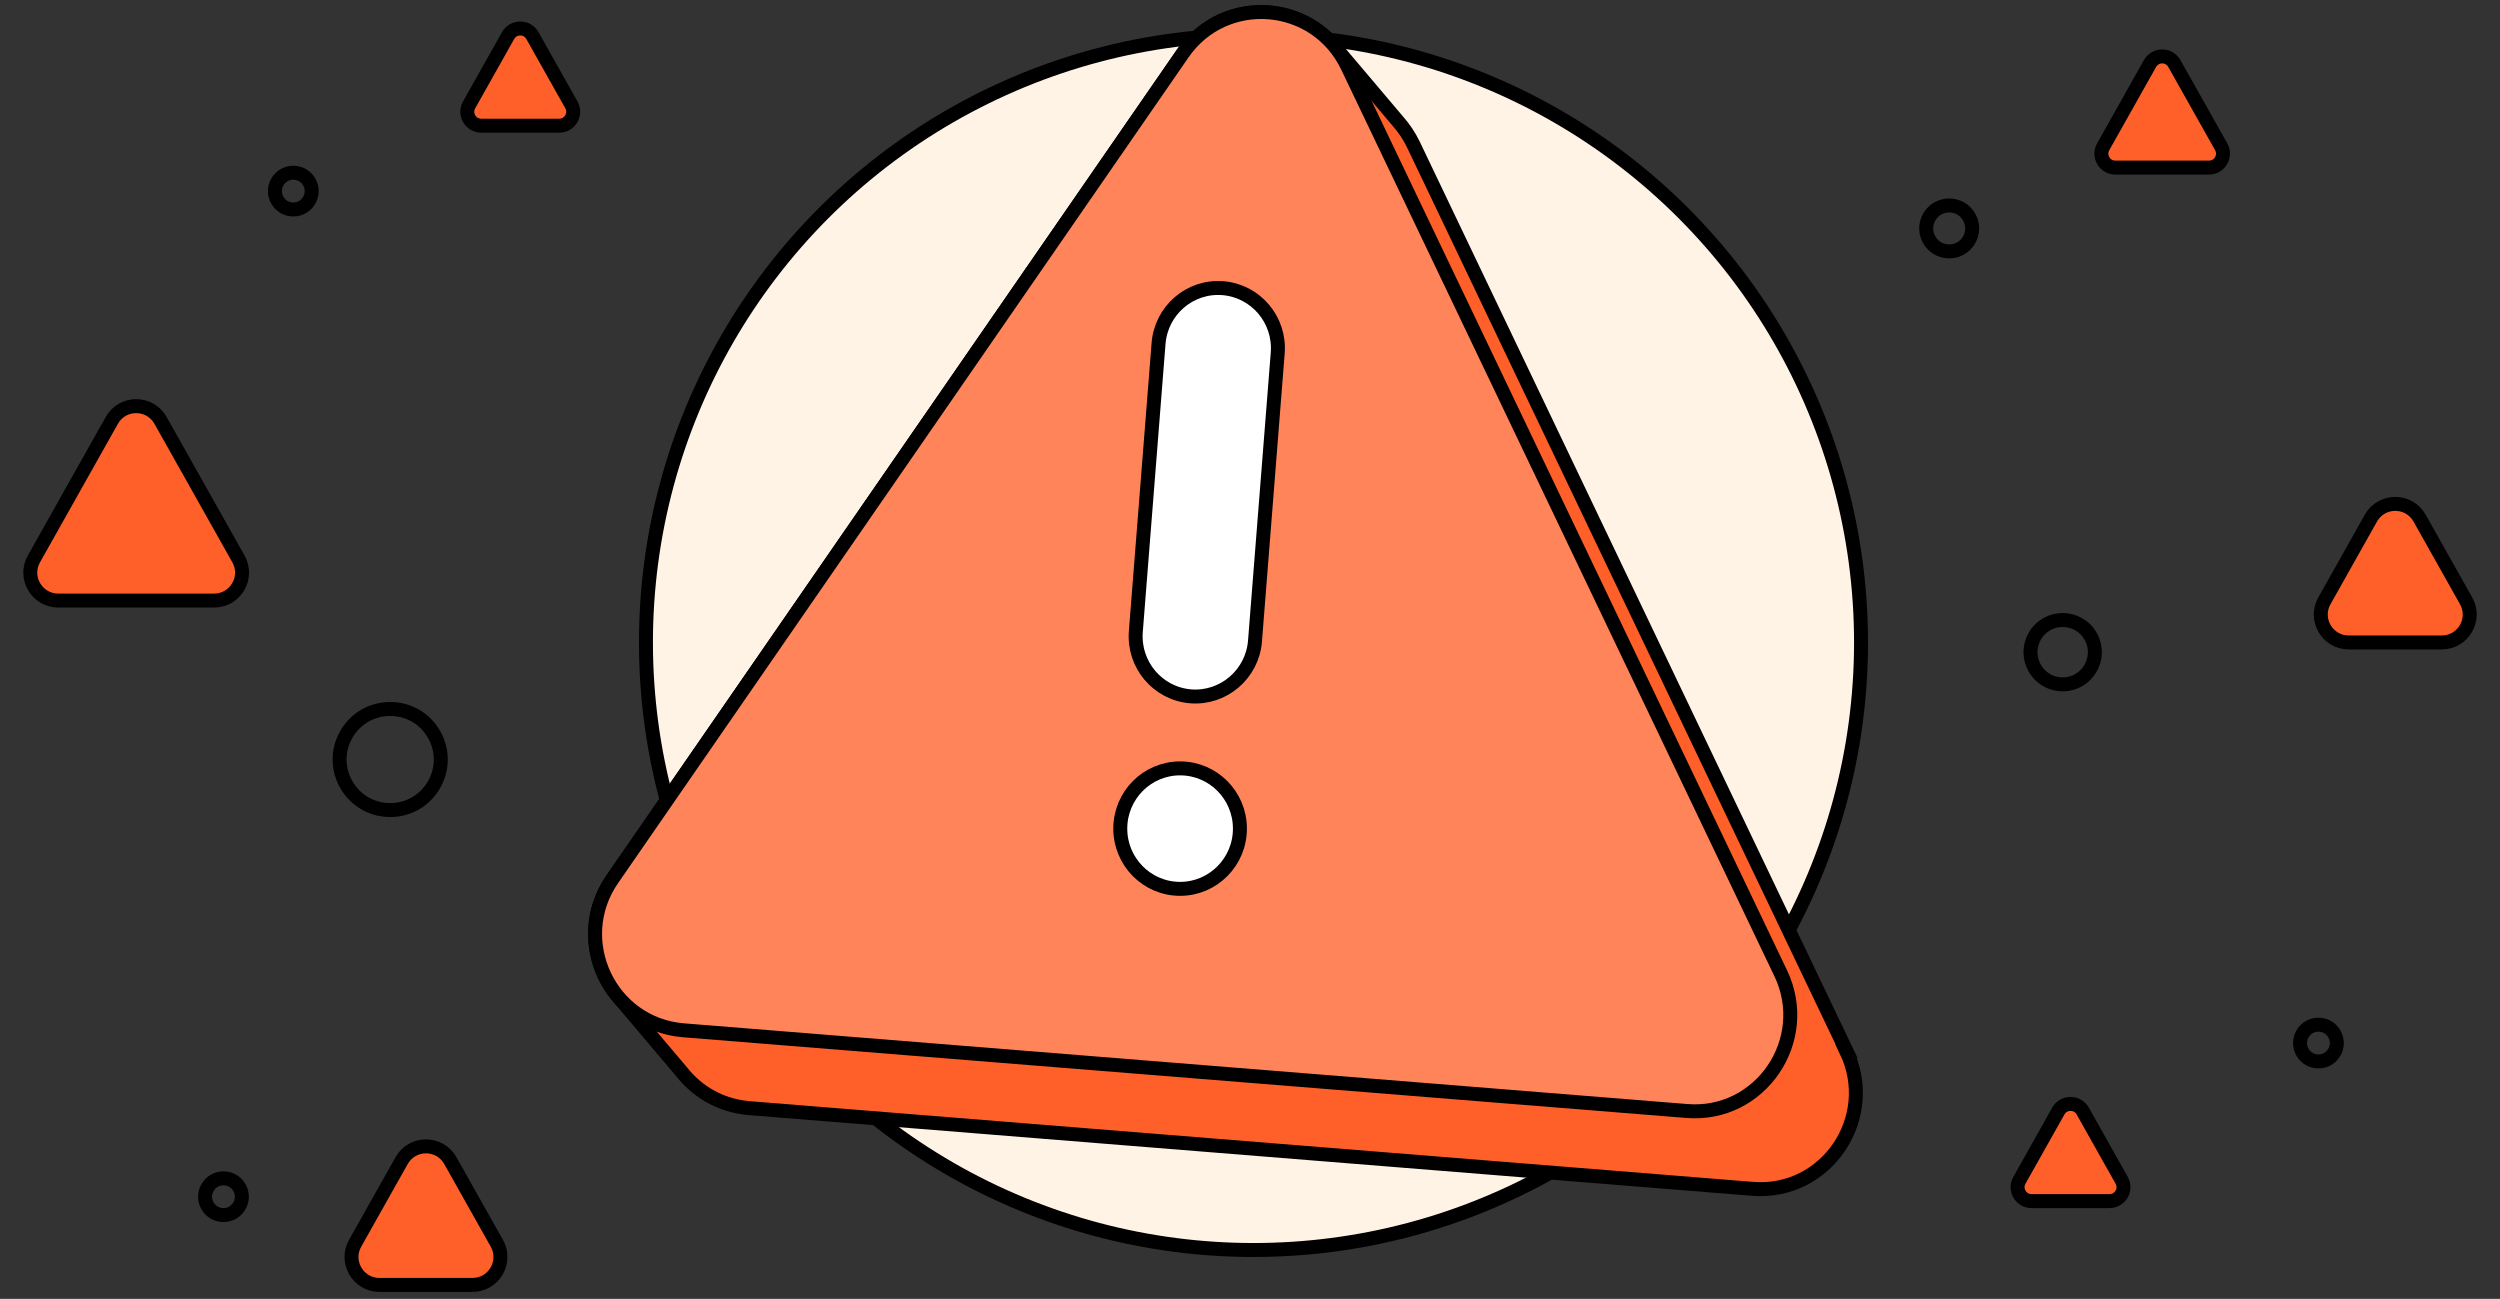 <svg width="179" height="93" viewBox="0 0 179 93" fill="none" xmlns="http://www.w3.org/2000/svg">
<rect x="0" y="0" width="179" height="93" fill="#333333" stroke="none"/>
<circle cx="89.75" cy="46" r="43.5" fill="#FFF3E5" stroke="black"/>
<g clip-path="url(#clip0_875_23312)">
<path d="M132.208 75.252L101.199 10.351C100.89 9.713 100.514 9.161 100.085 8.678C100.017 8.609 95.631 3.399 95.562 3.33C92.77 -0.034 87.339 -0.017 84.683 3.83L43.84 62.952C41.921 65.746 42.367 69.197 44.32 71.439C44.388 71.509 48.774 76.719 48.843 76.788C49.956 78.185 51.618 79.168 53.623 79.341L125.475 85.12C130.752 85.552 134.487 80.048 132.191 75.252H132.208Z" fill="#FF5F29" stroke="black" stroke-miterlimit="10"/>
<path d="M43.84 62.952L84.683 3.83C87.681 -0.518 94.209 -8.21948e-05 96.487 4.779L127.497 69.68C129.792 74.476 126.04 79.979 120.781 79.548L48.928 73.768C43.652 73.337 40.825 67.316 43.84 62.952Z" fill="#FF845A" stroke="black" stroke-miterlimit="10"/>
<path d="M87.561 20.633C85.197 20.443 83.141 22.22 82.953 24.584L81.325 45.217C81.137 47.597 82.901 49.668 85.249 49.858C87.596 50.047 89.669 48.27 89.857 45.907L91.485 25.274C91.673 22.893 89.909 20.823 87.561 20.633Z" fill="white" stroke="black"/>
<path d="M84.495 63.642C86.86 63.642 88.778 61.711 88.778 59.329C88.778 56.947 86.86 55.016 84.495 55.016C82.129 55.016 80.212 56.947 80.212 59.329C80.212 61.711 82.129 63.642 84.495 63.642Z" fill="white" stroke="black"/>
</g>
<path d="M2.427 40.02L8.007 30.099C8.771 28.74 10.729 28.74 11.493 30.099L17.073 40.02C17.823 41.353 16.86 43 15.33 43H4.17C2.64 43 1.677 41.353 2.427 40.02Z" fill="#FF5F29" stroke="black"/>
<path d="M25.427 89.019L28.757 83.099C29.521 81.74 31.479 81.74 32.243 83.099L35.574 89.019C36.323 90.353 35.36 92 33.83 92H27.17C25.64 92 24.677 90.353 25.427 89.019Z" fill="#FF5F29" stroke="black"/>
<path d="M144.588 84.51L147.378 79.549C147.761 78.87 148.739 78.87 149.122 79.549L151.912 84.51C152.287 85.176 151.805 86 151.04 86H145.46C144.695 86 144.213 85.176 144.588 84.51Z" fill="#FF5F29" stroke="black"/>
<path d="M166.427 43.02L169.757 37.099C170.521 35.74 172.479 35.74 173.243 37.099L176.573 43.02C177.323 44.353 176.36 46 174.83 46H168.17C166.64 46 165.677 44.353 166.427 43.02Z" fill="#FF5F29" stroke="black"/>
<path d="M150.588 10.51L153.941 4.549C154.323 3.87 155.302 3.87 155.684 4.549L159.037 10.51C159.412 11.176 158.93 12 158.165 12H151.46C150.695 12 150.213 11.176 150.588 10.51Z" fill="#FF5F29" stroke="black"/>
<path d="M33.588 7.51L36.378 2.549C36.761 1.87 37.739 1.87 38.122 2.549L40.912 7.51C41.287 8.176 40.805 9 40.04 9H34.46C33.695 9 33.213 8.176 33.588 7.51Z" fill="#FF5F29" stroke="black"/>
<path d="M31.091 52.607C32.448 55.019 30.705 58 27.938 58C25.17 58 23.427 55.019 24.784 52.607C26.167 50.148 29.708 50.148 31.091 52.607Z" stroke="black"/>
<path d="M17.147 85.039C17.64 85.916 17.006 87 16 87C14.994 87 14.36 85.916 14.853 85.039C15.356 84.145 16.644 84.145 17.147 85.039Z" stroke="black"/>
<path d="M167.147 74.039C167.64 74.916 167.006 76 166 76C164.994 76 164.36 74.916 164.853 74.039C165.356 73.145 166.644 73.145 167.147 74.039Z" stroke="black"/>
<path d="M149.695 45.568C150.558 47.103 149.449 49 147.688 49C145.926 49 144.817 47.103 145.68 45.568C146.561 44.003 148.814 44.003 149.695 45.568Z" stroke="black"/>
<path d="M140.996 15.549C141.613 16.645 140.821 18 139.562 18C138.304 18 137.512 16.645 138.129 15.549C138.758 14.431 140.367 14.431 140.996 15.549Z" stroke="black"/>
<path d="M22.147 13.039C22.64 13.916 22.006 15 21 15C19.994 15 19.36 13.916 19.853 13.039C20.356 12.145 21.644 12.145 22.147 13.039Z" stroke="black"/>
<defs>
<clipPath id="clip0_875_23312">
<rect width="92" height="86" fill="white" transform="translate(41.75)"/>
</clipPath>
</defs>
</svg>
